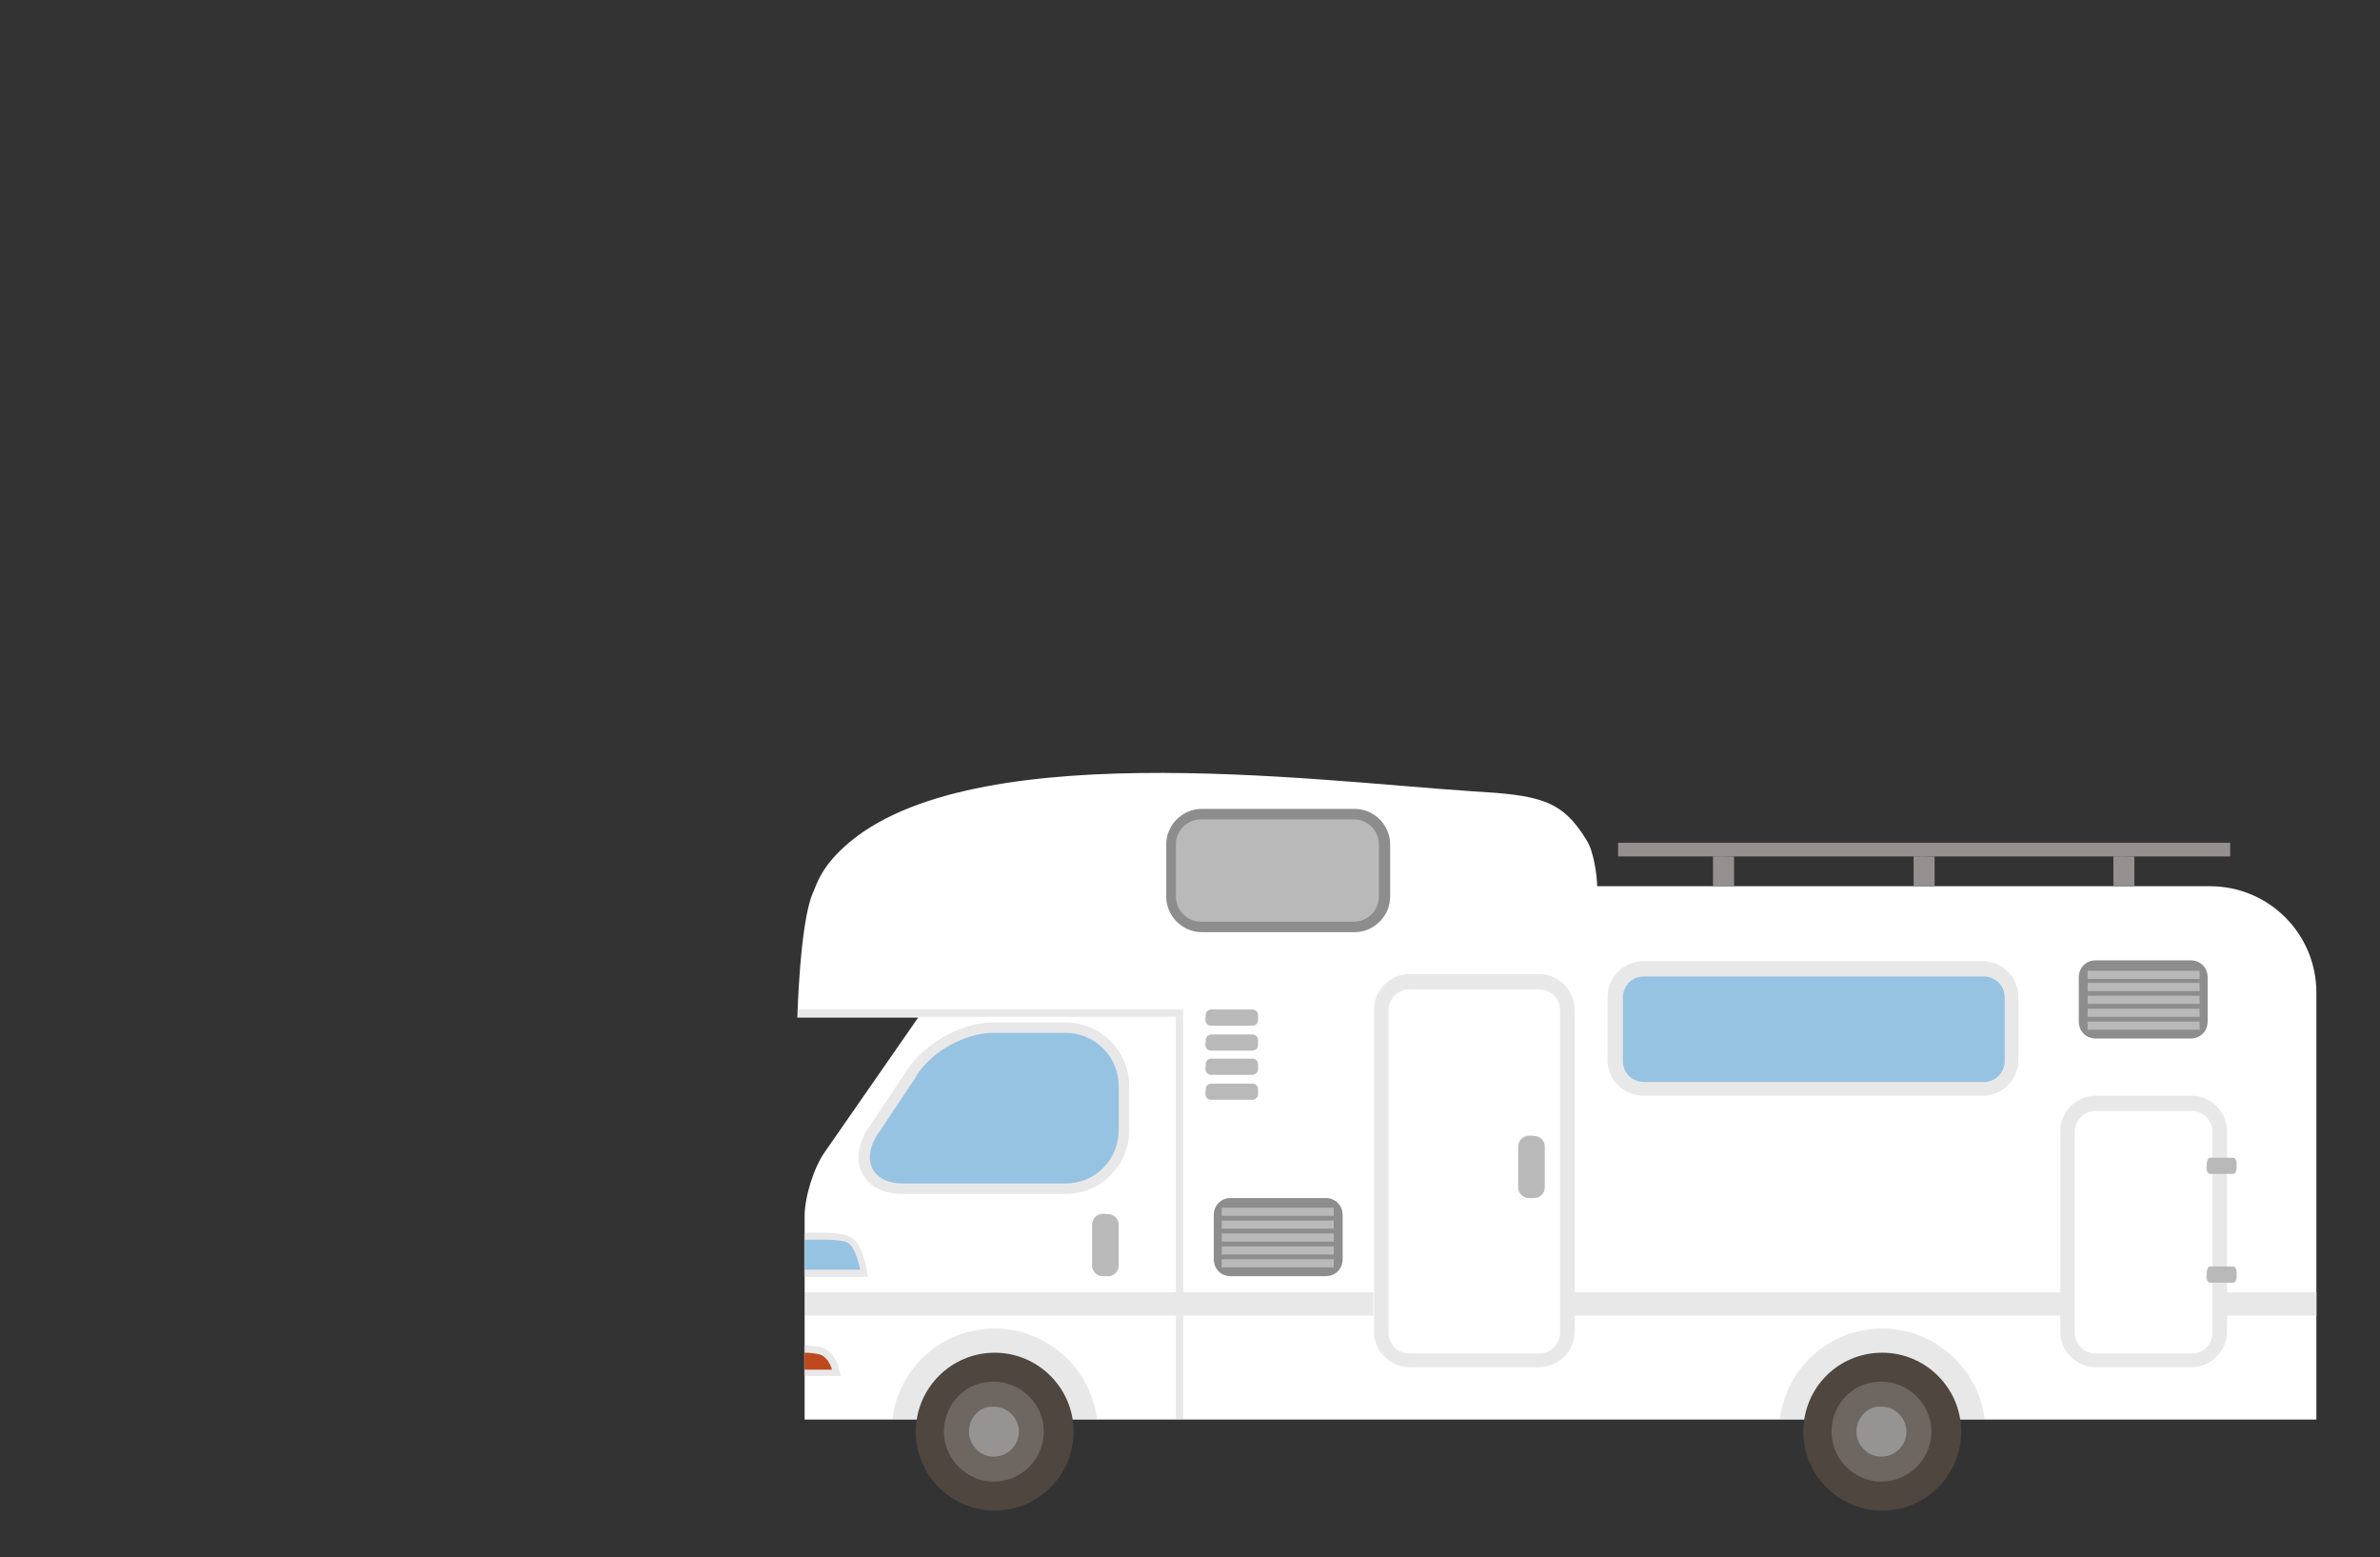 <?xml version="1.0" encoding="utf-8"?>
<!-- Generator: Adobe Illustrator 24.3.0, SVG Export Plug-In . SVG Version: 6.00 Build 0)  -->
<svg version="1.1" id="圖層_1" xmlns="http://www.w3.org/2000/svg" xmlns:xlink="http://www.w3.org/1999/xlink" x="0px" y="0px"
	 viewBox="0 0 295.5 193.3" style="enable-background:new 0 0 295.5 193.3;" xml:space="preserve">
<rect x="0" y="0" width="295.5" height="193.3" fill="#333333" stroke="none"/>
<style type="text/css">
	.st0{fill:#FFFFFF;}
	.st1{opacity:0.3;}
	.st2{fill:#B4B3B1;}
	.st3{fill:#97C3E2;}
	.st4{fill:#BAB9B9;}
	.st5{opacity:0.4;}
	.st6{fill:#8D8D8D;}
	.st7{fill:#949090;}
	.st8{fill:#4F463F;}
	.st9{fill:#969493;}
	.st10{fill:#BE491E;}
</style>
<g>
	<g>
		<g>
			<path class="st0" d="M100.9,110.9c0.6-1.4,1-2.9,3.3-5.2c14.7-14.7,58.7-8.8,78.4-7.5c8.5,0.5,11.3,1,14.4,6.1
				c0.9,1.4,1.3,4.5,1.3,5.7h76.1c7.3,0,13.2,5.9,13.2,13.2v53H99.9V151c0-2.4,1.1-6,2.5-8l11.6-16.7H99
				C99,126.3,99.3,114.6,100.9,110.9z"/>
		</g>
		<g class="st1">
			<rect x="195.5" y="160.4" class="st2" width="60.3" height="2.9"/>
		</g>
		<g class="st1">
			<rect x="276.5" y="160.4" class="st2" width="11.2" height="2.9"/>
		</g>
		<g class="st1">
			<rect x="99.9" y="160.4" class="st2" width="70.6" height="2.9"/>
		</g>
		<g>
			<g class="st1">
				<path class="st2" d="M132.3,148.2c4.4,0,7.9-3.6,7.9-7.9v-5.5c0-4.4-3.6-7.9-7.9-7.9h-9c-4.1,0-8.9,2.8-11,6.4l-4.8,7.2l0,0
					c-1.1,2-1.2,3.9-0.3,5.4c0.9,1.5,2.6,2.3,4.9,2.3H132.3z"/>
			</g>
			<g>
				<path class="st3" d="M112.1,146.9h20.2c3.7,0,6.6-3,6.6-6.6v-5.5c0-3.7-3-6.6-6.6-6.6h-9c-3.7,0-8.1,2.6-9.8,5.8l-4.8,7.2
					C107,144.3,108.5,146.9,112.1,146.9z"/>
			</g>
		</g>
		<g class="st1">
			<rect x="99.1" y="125.3" class="st2" width="47.8" height="0.9"/>
		</g>
		<g class="st1">
			<rect x="146" y="126.2" class="st2" width="0.9" height="34.2"/>
		</g>
		<g class="st1">
			<rect x="146" y="163.3" class="st2" width="0.9" height="12.9"/>
		</g>
		<g>
			<g>
				<path class="st4" d="M135.6,157.1c0,0.7,0.6,1.3,1.3,1.3h0.7c0.7,0,1.3-0.6,1.3-1.3v-5.1c0-0.7-0.6-1.3-1.3-1.3h-0.7
					c-0.7,0-1.3,0.6-1.3,1.3V157.1z"/>
			</g>
			<g class="st5">
				<path class="st4" d="M136.9,150.6h0.4v7.8h-0.4c-0.7,0-1.3-0.6-1.3-1.3v-5.1C135.6,151.2,136.2,150.6,136.9,150.6z"/>
			</g>
		</g>
		<g>
			<g>
				<path class="st4" d="M149.7,126.6c0,0.4,0.3,0.7,0.7,0.7h5.1c0.4,0,0.7-0.3,0.7-0.7V126c0-0.4-0.3-0.7-0.7-0.7h-5.1
					c-0.4,0-0.7,0.3-0.7,0.7V126.6z"/>
			</g>
			<g class="st5">
				<path class="st4" d="M156.1,126.3v0.3c0,0.4-0.3,0.7-0.7,0.7h-5.1c-0.4,0-0.7-0.3-0.7-0.7v-0.3H156.1z"/>
			</g>
		</g>
		<g>
			<g>
				<path class="st4" d="M149.7,129.7c0,0.4,0.3,0.7,0.7,0.7h5.1c0.4,0,0.7-0.3,0.7-0.7v-0.6c0-0.4-0.3-0.7-0.7-0.7h-5.1
					c-0.4,0-0.7,0.3-0.7,0.7V129.7z"/>
			</g>
			<g class="st5">
				<path class="st4" d="M156.1,129.4v0.3c0,0.4-0.3,0.7-0.7,0.7h-5.1c-0.4,0-0.7-0.3-0.7-0.7v-0.3H156.1z"/>
			</g>
		</g>
		<g>
			<g>
				<path class="st4" d="M149.7,132.7c0,0.4,0.3,0.7,0.7,0.7h5.1c0.4,0,0.7-0.3,0.7-0.7v-0.6c0-0.4-0.3-0.7-0.7-0.7h-5.1
					c-0.4,0-0.7,0.3-0.7,0.7V132.7z"/>
			</g>
			<g class="st5">
				<path class="st4" d="M156.1,132.4v0.3c0,0.4-0.3,0.7-0.7,0.7h-5.1c-0.4,0-0.7-0.3-0.7-0.7v-0.3H156.1z"/>
			</g>
		</g>
		<g>
			<g>
				<path class="st4" d="M149.7,135.8c0,0.4,0.3,0.7,0.7,0.7h5.1c0.4,0,0.7-0.3,0.7-0.7v-0.6c0-0.4-0.3-0.7-0.7-0.7h-5.1
					c-0.4,0-0.7,0.3-0.7,0.7V135.8z"/>
			</g>
			<g class="st5">
				<path class="st4" d="M156.1,135.5v0.3c0,0.4-0.3,0.7-0.7,0.7h-5.1c-0.4,0-0.7-0.3-0.7-0.7v-0.3H156.1z"/>
			</g>
		</g>
		<g>
			<g>
				<path class="st6" d="M144.8,111.3c0,2.4,2,4.4,4.4,4.4h19c2.4,0,4.4-2,4.4-4.4v-6.5c0-2.4-2-4.4-4.4-4.4h-19
					c-2.4,0-4.4,2-4.4,4.4V111.3z"/>
			</g>
			<g>
				<path class="st4" d="M168.1,114.4c1.7,0,3.1-1.4,3.1-3.1v-6.5c0-1.7-1.4-3.1-3.1-3.1h-19c-1.7,0-3.1,1.4-3.1,3.1v6.5
					c0,1.7,1.4,3.1,3.1,3.1H168.1z"/>
			</g>
		</g>
		<g class="st1">
			<path class="st2" d="M170.6,165.3c0,2.4,2,4.4,4.4,4.4h16.1c2.4,0,4.4-2,4.4-4.4v-40c0-2.4-2-4.4-4.4-4.4H175
				c-2.4,0-4.4,2-4.4,4.4V165.3z"/>
		</g>
		<g>
			<path class="st0" d="M191.1,168c1.5,0,2.6-1.2,2.6-2.6v-40c0-1.5-1.2-2.6-2.6-2.6H175c-1.5,0-2.6,1.2-2.6,2.6v40
				c0,1.5,1.2,2.6,2.6,2.6H191.1z"/>
		</g>
		<g>
			<g>
				<path class="st4" d="M188.5,147.4c0,0.7,0.6,1.3,1.3,1.3h0.7c0.7,0,1.3-0.6,1.3-1.3v-5.1c0-0.7-0.6-1.3-1.3-1.3h-0.7
					c-0.7,0-1.3,0.6-1.3,1.3V147.4z"/>
			</g>
			<g class="st5">
				<path class="st4" d="M189.9,140.9h0.4v7.8h-0.4c-0.7,0-1.3-0.6-1.3-1.3v-5.1C188.5,141.5,189.1,140.9,189.9,140.9z"/>
			</g>
		</g>
		<g class="st1">
			<path class="st2" d="M255.8,165.3c0,2.4,2,4.4,4.4,4.4h11.9c2.4,0,4.4-2,4.4-4.4v-24.9c0-2.4-2-4.4-4.4-4.4h-11.9
				c-2.4,0-4.4,2-4.4,4.4V165.3z"/>
		</g>
		<g>
			<path class="st0" d="M272.1,168c1.5,0,2.6-1.2,2.6-2.6v-24.9c0-1.5-1.2-2.6-2.6-2.6h-11.9c-1.5,0-2.6,1.2-2.6,2.6v24.9
				c0,1.5,1.2,2.6,2.6,2.6H272.1z"/>
		</g>
		<g>
			<g>
				<path class="st4" d="M274,145c0,0.4,0.2,0.7,0.4,0.7h2.9c0.2,0,0.4-0.3,0.4-0.7v-0.6c0-0.4-0.2-0.7-0.4-0.7h-2.9
					c-0.2,0-0.4,0.3-0.4,0.7V145z"/>
			</g>
			<g class="st5">
				<path class="st4" d="M277.6,144.7v0.3c0,0.4-0.2,0.7-0.4,0.7h-2.9c-0.2,0-0.4-0.3-0.4-0.7v-0.3H277.6z"/>
			</g>
		</g>
		<g>
			<g>
				<path class="st4" d="M274,158.5c0,0.4,0.2,0.7,0.4,0.7h2.9c0.2,0,0.4-0.3,0.4-0.7v-0.6c0-0.4-0.2-0.7-0.4-0.7h-2.9
					c-0.2,0-0.4,0.3-0.4,0.7V158.5z"/>
			</g>
			<g class="st5">
				<path class="st4" d="M277.6,158.2v0.3c0,0.4-0.2,0.7-0.4,0.7h-2.9c-0.2,0-0.4-0.3-0.4-0.7v-0.3H277.6z"/>
			</g>
		</g>
		<g>
			<g>
				<path class="st6" d="M150.7,156.3c0,1.2,0.9,2.1,2.1,2.1h11.8c1.2,0,2.1-0.9,2.1-2.1v-5.5c0-1.2-0.9-2.1-2.1-2.1h-11.8
					c-1.2,0-2.1,0.9-2.1,2.1V156.3z"/>
			</g>
			<g>
				<g>
					<rect x="151.7" y="149.9" class="st4" width="13.9" height="1"/>
				</g>
				<g class="st5">
					<rect x="151.7" y="150.4" class="st4" width="13.9" height="0.5"/>
				</g>
			</g>
			<g>
				<g>
					<rect x="151.7" y="151.5" class="st4" width="13.9" height="1"/>
				</g>
				<g class="st5">
					<rect x="151.7" y="152" class="st4" width="13.9" height="0.5"/>
				</g>
			</g>
			<g>
				<g>
					<rect x="151.7" y="153.1" class="st4" width="13.9" height="1"/>
				</g>
				<g class="st5">
					<rect x="151.7" y="153.6" class="st4" width="13.9" height="0.5"/>
				</g>
			</g>
			<g>
				<g>
					<rect x="151.7" y="154.7" class="st4" width="13.9" height="1"/>
				</g>
				<g class="st5">
					<rect x="151.7" y="155.2" class="st4" width="13.9" height="0.5"/>
				</g>
			</g>
			<g>
				<g>
					<rect x="151.7" y="156.3" class="st4" width="13.9" height="1"/>
				</g>
				<g class="st5">
					<rect x="151.7" y="156.8" class="st4" width="13.9" height="0.5"/>
				</g>
			</g>
		</g>
		<g>
			<g>
				<path class="st6" d="M258.1,126.8c0,1.2,0.9,2.1,2.1,2.1H272c1.2,0,2.1-0.9,2.1-2.1v-5.5c0-1.2-0.9-2.1-2.1-2.1h-11.8
					c-1.2,0-2.1,0.9-2.1,2.1V126.8z"/>
			</g>
			<g>
				<g>
					<rect x="259.2" y="120.5" class="st4" width="13.9" height="1"/>
				</g>
				<g class="st5">
					<rect x="259.2" y="121" class="st4" width="13.9" height="0.5"/>
				</g>
			</g>
			<g>
				<g>
					<rect x="259.2" y="122" class="st4" width="13.9" height="1"/>
				</g>
				<g class="st5">
					<rect x="259.2" y="122.5" class="st4" width="13.9" height="0.5"/>
				</g>
			</g>
			<g>
				<g>
					<rect x="259.2" y="123.6" class="st4" width="13.9" height="1"/>
				</g>
				<g class="st5">
					<rect x="259.2" y="124.1" class="st4" width="13.9" height="0.5"/>
				</g>
			</g>
			<g>
				<g>
					<rect x="259.2" y="125.2" class="st4" width="13.9" height="1"/>
				</g>
				<g class="st5">
					<rect x="259.2" y="125.7" class="st4" width="13.9" height="0.5"/>
				</g>
			</g>
			<g>
				<g>
					<rect x="259.2" y="126.8" class="st4" width="13.9" height="1"/>
				</g>
				<g class="st5">
					<rect x="259.2" y="127.3" class="st4" width="13.9" height="0.5"/>
				</g>
			</g>
		</g>
		<g class="st1">
			<path class="st2" d="M199.6,131.6c0,2.4,2,4.4,4.4,4.4h42.2c2.4,0,4.4-2,4.4-4.4v-7.9c0-2.4-2-4.4-4.4-4.4h-42.2
				c-2.4,0-4.4,2-4.4,4.4V131.6z"/>
		</g>
		<g>
			<path class="st3" d="M246.3,134.3c1.5,0,2.6-1.2,2.6-2.6v-7.9c0-1.5-1.2-2.6-2.6-2.6h-42.2c-1.5,0-2.6,1.2-2.6,2.6v7.9
				c0,1.5,1.2,2.6,2.6,2.6H246.3z"/>
		</g>
		<g>
			<g>
				<rect x="262.4" y="106.3" class="st7" width="2.6" height="3.7"/>
			</g>
			<g class="st5">
				<rect x="262.4" y="106.3" class="st7" width="1.3" height="3.7"/>
			</g>
		</g>
		<g>
			<g>
				<rect x="237.6" y="106.3" class="st7" width="2.6" height="3.7"/>
			</g>
			<g class="st5">
				<rect x="237.6" y="106.3" class="st7" width="1.3" height="3.7"/>
			</g>
		</g>
		<g>
			<g>
				<rect x="212.7" y="106.3" class="st7" width="2.6" height="3.7"/>
			</g>
			<g class="st5">
				<rect x="212.7" y="106.3" class="st7" width="1.3" height="3.7"/>
			</g>
		</g>
		<g>
			<rect x="200.9" y="104.6" class="st7" width="76" height="1.7"/>
		</g>
		<g>
			<g class="st1">
				<path class="st2" d="M221,176.1c0.8-6.3,6.1-11.2,12.7-11.2c6.5,0,11.9,4.9,12.7,11.2H221z"/>
			</g>
			<g>
				<g>
					<path class="st8" d="M223.9,177.7c0,5.4,4.4,9.8,9.8,9.8c5.4,0,9.8-4.4,9.8-9.8c0-5.4-4.4-9.8-9.8-9.8
						C228.2,167.9,223.9,172.3,223.9,177.7z"/>
				</g>
				<g class="st1">
					<path class="st2" d="M227.4,177.7c0,3.4,2.8,6.2,6.2,6.2c3.4,0,6.2-2.8,6.2-6.2c0-3.4-2.8-6.2-6.2-6.2
						C230.2,171.4,227.4,174.2,227.4,177.7z"/>
				</g>
				<g>
					<path class="st9" d="M230.5,177.7c0,1.7,1.4,3.1,3.1,3.1c1.7,0,3.1-1.4,3.1-3.1c0-1.7-1.4-3.1-3.1-3.1
						C231.9,174.5,230.5,175.9,230.5,177.7z"/>
				</g>
			</g>
		</g>
		<g>
			<g class="st1">
				<path class="st2" d="M110.8,176.1c0.8-6.3,6.1-11.2,12.7-11.2c6.5,0,11.9,4.9,12.7,11.2H110.8z"/>
			</g>
			<g>
				<g>
					<path class="st8" d="M113.7,177.7c0,5.4,4.4,9.8,9.8,9.8c5.4,0,9.8-4.4,9.8-9.8c0-5.4-4.4-9.8-9.8-9.8
						C118.1,167.9,113.7,172.3,113.7,177.7z"/>
				</g>
				<g class="st1">
					<path class="st2" d="M117.2,177.7c0,3.4,2.8,6.2,6.2,6.2c3.4,0,6.2-2.8,6.2-6.2c0-3.4-2.8-6.2-6.2-6.2
						C120,171.4,117.2,174.2,117.2,177.7z"/>
				</g>
				<g>
					<path class="st9" d="M120.3,177.7c0,1.7,1.4,3.1,3.1,3.1c1.7,0,3.1-1.4,3.1-3.1c0-1.7-1.4-3.1-3.1-3.1
						C121.7,174.5,120.3,175.9,120.3,177.7z"/>
				</g>
			</g>
		</g>
		<g class="st1">
			<path class="st2" d="M99.9,153c0.2,0,0.9,0,1.8,0c2.6,0,3.4,0.3,3.8,0.5c1.5,0.7,2,3.5,2.1,4l0.2,1h-8V153z"/>
		</g>
		<g>
			<path class="st3" d="M99.9,153.9v3.7h6.9c0,0-0.5-2.8-1.6-3.4C104.1,153.7,99.9,153.9,99.9,153.9z"/>
		</g>
		<g class="st1">
			<path class="st2" d="M99.9,167L99.9,167c1,0,1.6,0.1,2,0.2c1.6,0.4,2.2,2.3,2.2,2.5l0.3,1.1h-4.6V167z"/>
		</g>
		<g>
			<path class="st10" d="M99.9,167.9c0.7,0,1.4,0.1,1.8,0.2c1.2,0.3,1.6,1.9,1.6,1.9h-3.4V167.9z"/>
		</g>
	</g>
</g>
</svg>
